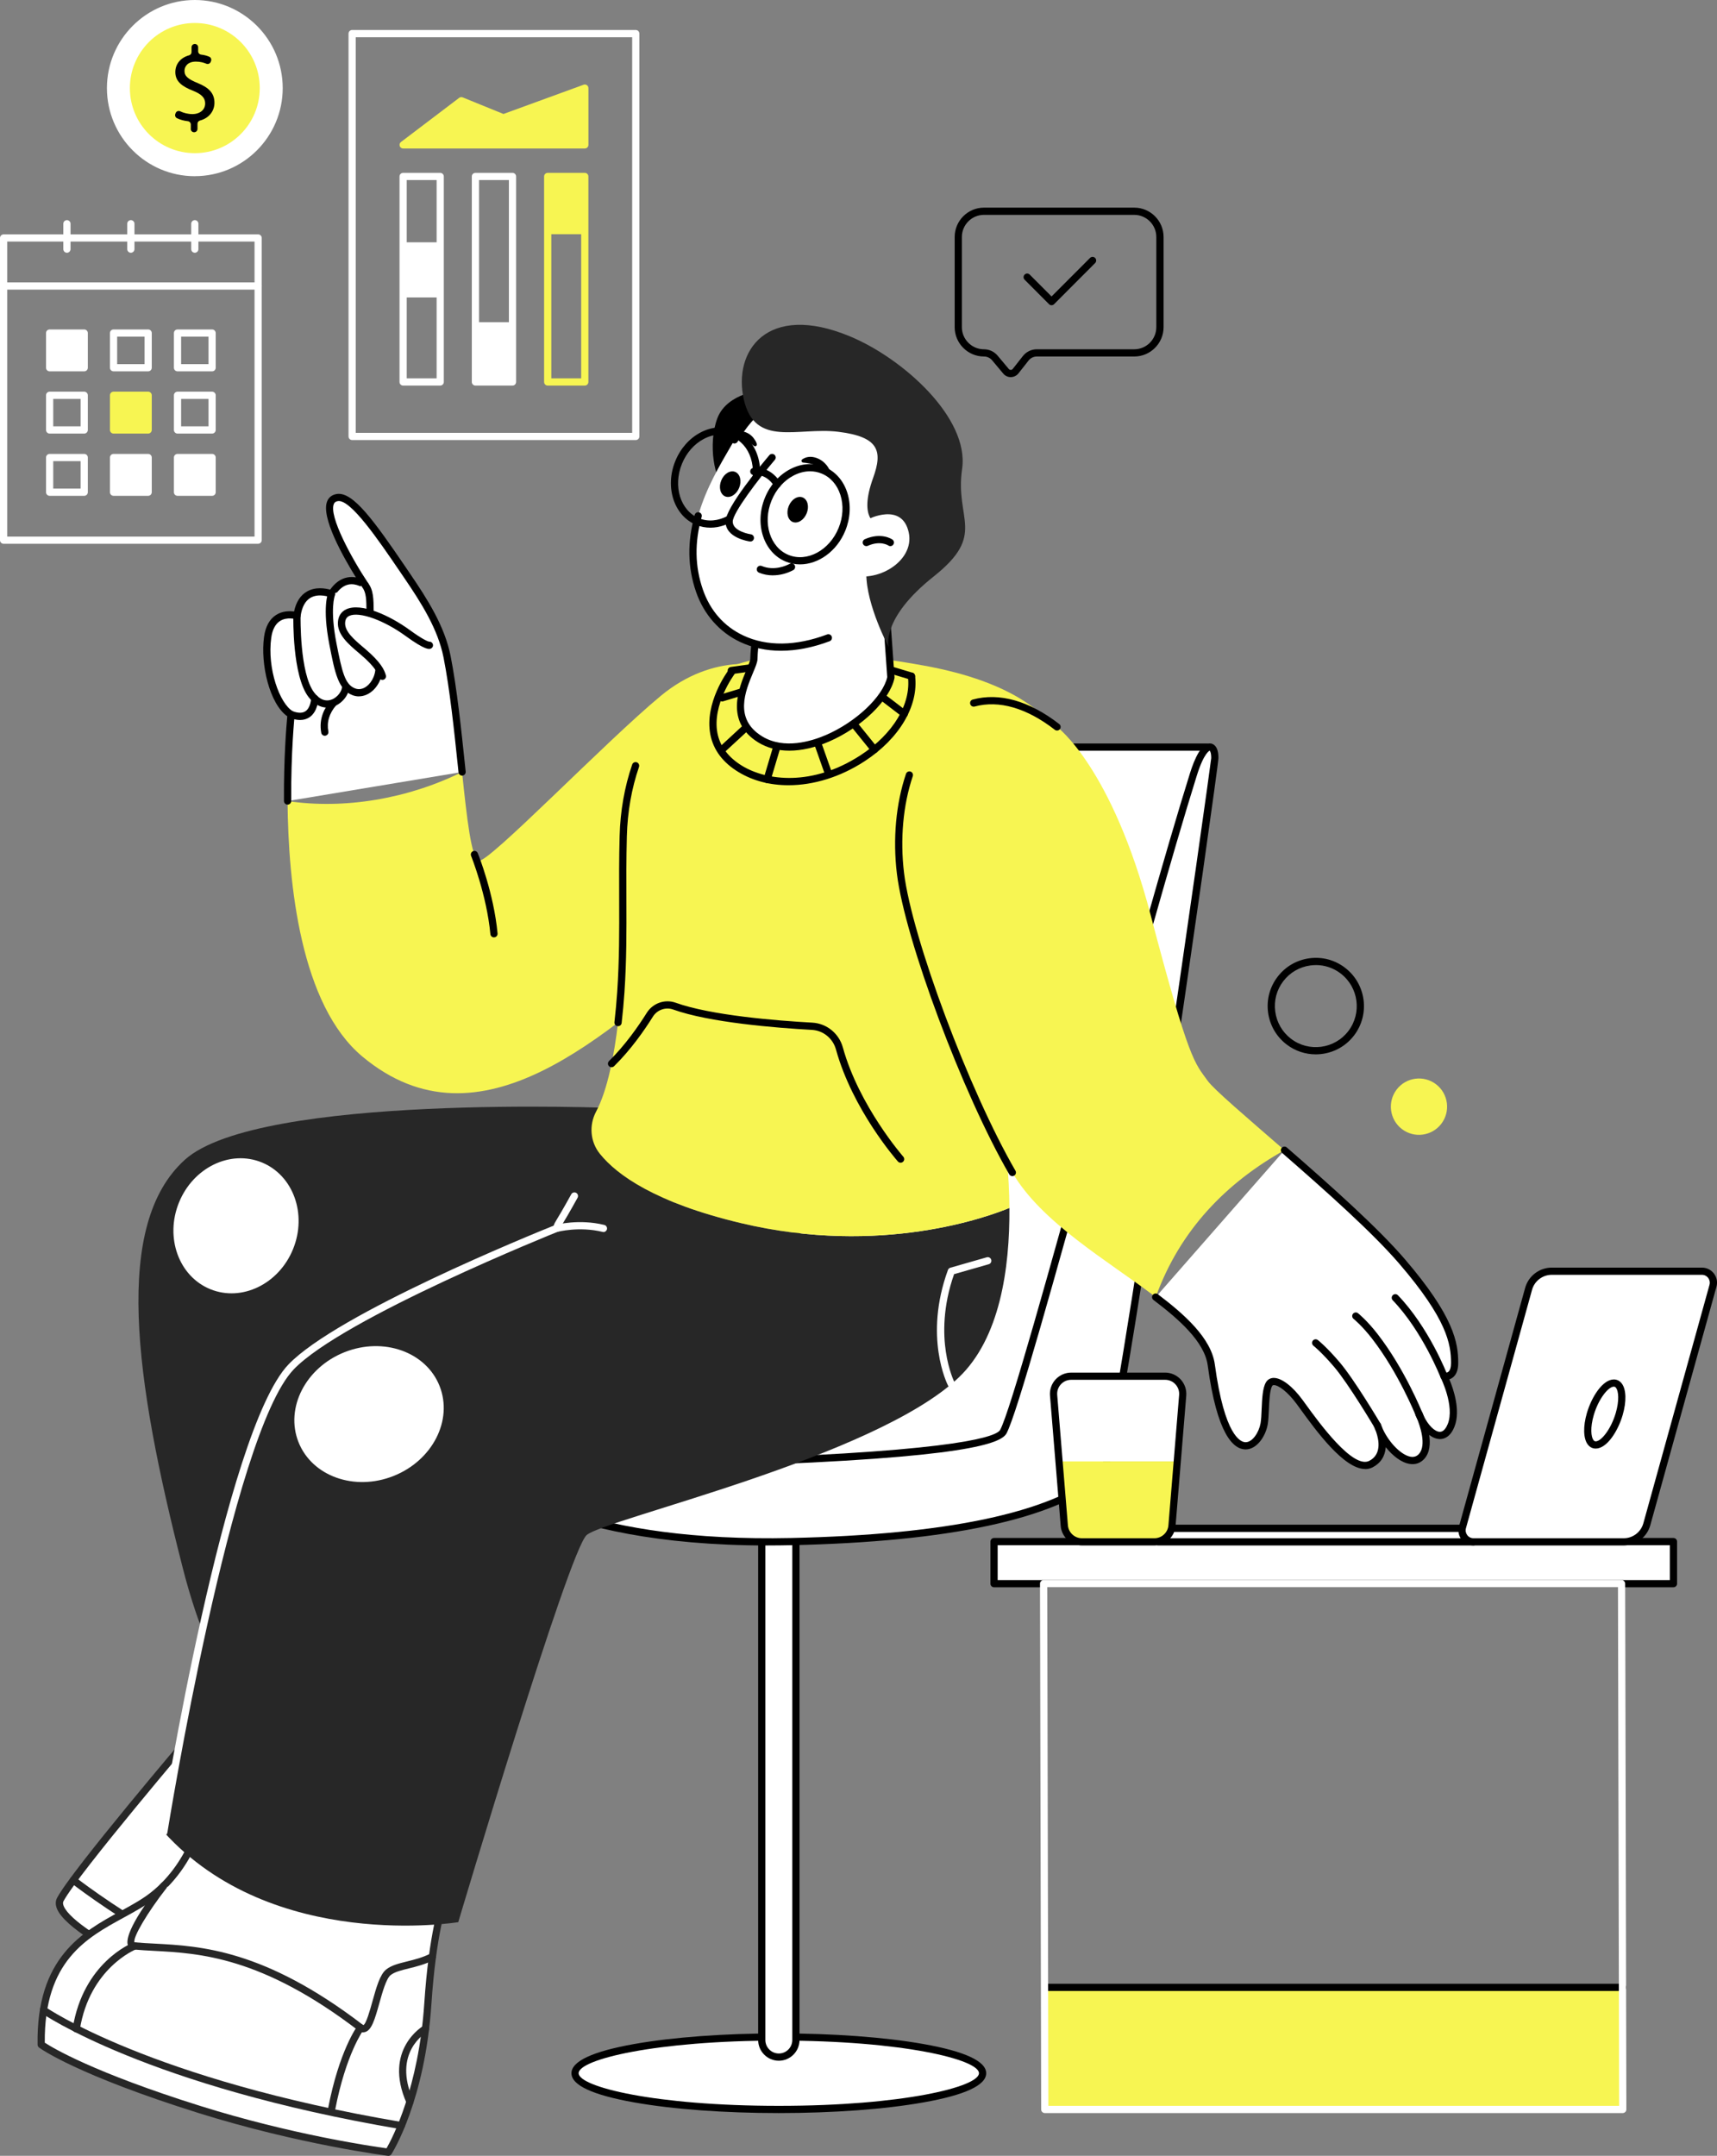 <svg width="98" height="123" viewBox="0 0 98 123" fill="none" xmlns="http://www.w3.org/2000/svg">
<rect x="0" y="0" width="98" height="123" fill="#808080" stroke="none"/>
<g clip-path="url(#clip0_45_99)">
<path d="M68.879 42.623H55.801C55.343 42.623 54.938 42.919 54.797 43.355C53.177 48.402 50.848 53.917 42.614 78.968C42.079 80.597 24.877 81.344 27.319 83.669C29.762 85.994 55.072 86.948 58.669 82.302C62.267 77.655 68.877 42.623 68.877 42.623" fill="white"/>
<path d="M42.002 85.806C35.111 85.806 28.41 84.991 27.179 83.821C26.852 83.509 26.85 83.23 26.906 83.049C27.23 81.999 30.539 81.387 35.55 80.572C38.37 80.114 42.231 79.487 42.422 78.907C47.883 62.29 50.792 54.143 52.53 49.276C53.419 46.789 54.059 44.992 54.604 43.295C54.772 42.771 55.254 42.42 55.804 42.42H68.882C68.943 42.42 69 42.448 69.04 42.494C69.079 42.542 69.094 42.603 69.084 42.664C69.068 42.751 67.407 51.533 65.328 60.768C62.532 73.192 60.348 80.48 58.837 82.431C57.252 84.477 51.961 85.283 47.8 85.6C45.934 85.742 43.962 85.807 42.005 85.807L42.002 85.806ZM55.801 42.829C55.43 42.829 55.106 43.066 54.992 43.419C54.446 45.122 53.804 46.921 52.914 49.413C51.176 54.278 48.269 62.424 42.808 79.034C42.553 79.812 39.907 80.281 35.613 80.978C32.03 81.56 27.57 82.285 27.296 83.169C27.285 83.207 27.25 83.319 27.461 83.52C29.069 85.051 40.262 85.756 47.764 85.188C53.526 84.751 57.341 83.68 58.506 82.177C61.875 77.825 68.031 45.958 68.628 42.829H55.799H55.801Z" fill="black"/>
<path d="M56.082 118.288C56.082 119.429 50.875 120.355 44.451 120.355C38.027 120.355 32.821 119.43 32.821 118.288C32.821 117.145 38.029 116.22 44.451 116.22C50.873 116.22 56.082 117.145 56.082 118.288Z" fill="white"/>
<path d="M44.451 120.56C41.334 120.56 38.401 120.344 36.192 119.951C33.819 119.529 32.616 118.97 32.616 118.288C32.616 117.605 33.819 117.044 36.192 116.622C38.401 116.23 41.334 116.014 44.451 116.014C47.568 116.014 50.503 116.23 52.711 116.622C55.085 117.044 56.288 117.605 56.288 118.288C56.288 118.97 55.085 119.531 52.711 119.951C50.503 120.344 47.57 120.56 44.451 120.56ZM44.451 116.424C37.374 116.424 33.027 117.509 33.027 118.286C33.027 119.063 37.374 120.148 44.451 120.148C51.528 120.148 55.876 119.064 55.876 118.286C55.876 117.508 51.53 116.424 44.451 116.424Z" fill="black"/>
<path d="M44.453 117.367C43.914 117.367 43.478 116.93 43.478 116.391V86.425H45.427V116.391C45.427 116.93 44.991 117.367 44.453 117.367Z" fill="white"/>
<path d="M44.453 117.574C43.802 117.574 43.273 117.043 43.273 116.391V86.425C43.273 86.312 43.365 86.219 43.478 86.219H45.427C45.54 86.219 45.633 86.312 45.633 86.425V116.391C45.633 117.043 45.103 117.574 44.453 117.574ZM43.684 86.631V116.391C43.684 116.815 44.028 117.161 44.453 117.161C44.877 117.161 45.221 116.817 45.221 116.391V86.631H43.684Z" fill="black"/>
<path d="M68.115 44.181C64.963 54.245 58.337 79.692 57.267 81.68C56.197 83.67 27.321 83.67 27.321 83.67C27.321 83.67 31.258 88.262 45.18 87.956C59.1 87.649 62.157 84.742 62.92 84.129C63.684 83.515 69.331 43.813 69.338 43.261C69.349 42.342 68.727 42.227 68.115 44.179V44.181Z" fill="white"/>
<path d="M43.847 88.177C31.065 88.177 27.323 83.988 27.165 83.804C27.112 83.743 27.1 83.657 27.133 83.583C27.166 83.51 27.24 83.463 27.321 83.463C27.393 83.463 34.622 83.459 41.887 83.213C55.052 82.768 56.902 81.922 57.086 81.581C57.659 80.516 59.919 72.371 62.31 63.746C64.362 56.347 66.484 48.697 67.919 44.116C68.176 43.297 68.592 42.332 69.115 42.42C69.247 42.441 69.552 42.565 69.543 43.262C69.54 43.566 68.121 53.647 66.617 63.701C63.6 83.847 63.215 84.155 63.051 84.288L62.963 84.359C60.129 86.684 54.148 87.964 45.185 88.16C44.729 88.17 44.283 88.175 43.849 88.175L43.847 88.177ZM27.844 83.875C29.099 84.92 33.779 88 45.175 87.749C54.043 87.555 59.94 86.307 62.702 84.041L62.776 83.98C63.617 82.567 69.117 43.589 69.132 43.256C69.135 42.952 69.063 42.838 69.043 42.825C69.046 42.83 68.722 42.932 68.312 44.242C66.88 48.815 64.759 56.463 62.708 63.858C60.205 72.88 58.044 80.673 57.45 81.777C57.139 82.356 55.188 83.177 41.901 83.627C35.756 83.835 29.637 83.87 27.846 83.875H27.844ZM62.791 83.967C62.791 83.967 62.791 83.967 62.789 83.967H62.791Z" fill="black"/>
<path d="M92.62 113.389H59.632V120.354H92.62V113.389Z" fill="#F7F552"/>
<path d="M92.62 113.595H59.632C59.519 113.595 59.426 113.503 59.426 113.389C59.426 113.275 59.519 113.183 59.632 113.183H92.62C92.733 113.183 92.826 113.275 92.826 113.389C92.826 113.503 92.733 113.595 92.62 113.595Z" fill="black"/>
<path d="M95.515 87.956H56.737V90.356H95.515V87.956Z" fill="white"/>
<path d="M95.515 90.562H56.737C56.623 90.562 56.531 90.47 56.531 90.356V87.956C56.531 87.842 56.623 87.749 56.737 87.749H95.515C95.628 87.749 95.721 87.842 95.721 87.956V90.356C95.721 90.47 95.628 90.562 95.515 90.562ZM56.943 90.15H95.309V88.162H56.943V90.15Z" fill="black"/>
<path d="M84.103 87.97H66.102C66.102 87.543 66.448 87.197 66.874 87.197H84.104V87.97H84.103Z" fill="white"/>
<path d="M84.103 88.177H66.102C65.988 88.177 65.896 88.084 65.896 87.97C65.896 87.431 66.334 86.991 66.874 86.991H84.104C84.218 86.991 84.31 87.083 84.31 87.197V87.97C84.31 88.084 84.218 88.177 84.104 88.177H84.103ZM66.346 87.764H83.897V87.403H66.872C66.633 87.403 66.428 87.553 66.346 87.764Z" fill="black"/>
<path d="M92.676 87.97H84.103C83.67 87.97 83.357 87.556 83.472 87.139L87.248 73.531C87.412 72.938 87.952 72.527 88.566 72.527H97.139C97.572 72.527 97.885 72.941 97.77 73.358L93.994 86.966C93.829 87.56 93.29 87.97 92.676 87.97Z" fill="white"/>
<path d="M92.676 88.177H84.103C83.831 88.177 83.582 88.053 83.418 87.837C83.253 87.621 83.201 87.347 83.275 87.085L87.05 73.477C87.24 72.798 87.863 72.323 88.568 72.323H97.141C97.412 72.323 97.661 72.447 97.826 72.663C97.99 72.879 98.043 73.152 97.969 73.415L94.193 87.022C94.004 87.702 93.38 88.177 92.676 88.177ZM88.566 72.734C88.046 72.734 87.585 73.085 87.445 73.586L83.67 87.194C83.632 87.331 83.66 87.472 83.745 87.586C83.831 87.7 83.961 87.764 84.103 87.764H92.676C93.196 87.764 93.657 87.413 93.796 86.912L97.572 73.304C97.61 73.167 97.582 73.025 97.496 72.912C97.411 72.798 97.281 72.734 97.139 72.734H88.566Z" fill="black"/>
<path d="M92.419 80.676C92.133 81.652 91.532 82.442 91.076 82.442C90.62 82.442 90.483 81.65 90.77 80.676C91.056 79.7 91.657 78.91 92.113 78.91C92.569 78.91 92.705 79.702 92.419 80.676Z" fill="white"/>
<path d="M91.078 82.648C90.895 82.648 90.737 82.566 90.622 82.412C90.368 82.073 90.35 81.385 90.574 80.618C90.846 79.69 91.478 78.704 92.113 78.704C92.296 78.704 92.454 78.787 92.569 78.94C92.822 79.279 92.84 79.967 92.616 80.734C92.345 81.662 91.713 82.648 91.076 82.648H91.078ZM92.113 79.115C91.797 79.115 91.239 79.807 90.967 80.734C90.757 81.453 90.811 81.979 90.949 82.165C90.997 82.228 91.04 82.236 91.076 82.236C91.392 82.236 91.95 81.543 92.221 80.617C92.432 79.9 92.378 79.372 92.24 79.186C92.192 79.123 92.149 79.115 92.113 79.115Z" fill="black"/>
<path d="M92.62 120.56H59.632C59.519 120.56 59.426 120.468 59.426 120.354L59.359 90.356C59.359 90.302 59.38 90.249 59.42 90.21C59.459 90.17 59.51 90.149 59.565 90.149H92.552C92.666 90.149 92.758 90.241 92.758 90.355L92.826 120.352C92.826 120.407 92.804 120.459 92.765 120.499C92.725 120.538 92.674 120.56 92.62 120.56ZM59.838 120.148H92.414L92.348 90.562H59.772L59.838 120.148Z" fill="white"/>
<path d="M67.504 79.609C67.552 79.022 67.089 78.518 66.5 78.518H61.14C60.55 78.518 60.088 79.022 60.136 79.609L60.445 83.38H67.195L67.504 79.609Z" fill="white"/>
<path d="M60.445 83.38L60.746 87.044C60.789 87.567 61.225 87.971 61.75 87.971H65.891C66.415 87.971 66.852 87.568 66.895 87.044L67.196 83.38H60.447H60.445Z" fill="#F7F552"/>
<path d="M65.89 88.177H61.749C61.122 88.177 60.592 87.687 60.541 87.062L59.93 79.627C59.902 79.289 60.017 78.955 60.246 78.706C60.475 78.457 60.801 78.313 61.138 78.313H66.499C66.836 78.313 67.162 78.457 67.391 78.706C67.619 78.955 67.735 79.291 67.707 79.627L67.096 87.062C67.045 87.687 66.513 88.177 65.888 88.177H65.89ZM61.14 78.724C60.913 78.724 60.704 78.816 60.55 78.983C60.397 79.149 60.323 79.367 60.342 79.593L60.952 87.027C60.987 87.441 61.337 87.764 61.75 87.764H65.891C66.304 87.764 66.657 87.441 66.689 87.027L67.3 79.593C67.318 79.367 67.244 79.151 67.091 78.983C66.938 78.816 66.727 78.724 66.502 78.724H61.141H61.14Z" fill="black"/>
<path d="M36.288 25.107H20.099C19.985 25.107 19.893 25.014 19.893 24.901V1.918C19.893 1.804 19.985 1.711 20.099 1.711H36.288C36.401 1.711 36.493 1.804 36.493 1.918V24.901C36.493 25.014 36.401 25.107 36.288 25.107ZM20.305 24.695H36.082V2.124H20.305V24.695Z" fill="white"/>
<path d="M25.125 13.825H23.009V16.971H25.125V13.825Z" fill="white"/>
<path d="M29.252 18.381H27.135V21.793H29.252V18.381Z" fill="white"/>
<path d="M33.378 10.068H31.261V13.362H33.378V10.068Z" fill="#F7F552"/>
<path d="M25.125 21.999H23.009C22.895 21.999 22.803 21.906 22.803 21.793V10.068C22.803 9.954 22.895 9.862 23.009 9.862H25.125C25.239 9.862 25.331 9.954 25.331 10.068V21.793C25.331 21.906 25.239 21.999 25.125 21.999ZM23.215 21.587H24.92V10.274H23.215V21.587Z" fill="white"/>
<path d="M29.252 21.999H27.135C27.021 21.999 26.929 21.906 26.929 21.793V10.068C26.929 9.954 27.021 9.862 27.135 9.862H29.252C29.365 9.862 29.457 9.954 29.457 10.068V21.793C29.457 21.906 29.365 21.999 29.252 21.999ZM27.341 21.587H29.046V10.274H27.341V21.587Z" fill="white"/>
<path d="M33.378 21.999H31.261C31.148 21.999 31.055 21.906 31.055 21.793V10.068C31.055 9.954 31.148 9.862 31.261 9.862H33.378C33.491 9.862 33.583 9.954 33.583 10.068V21.793C33.583 21.906 33.491 21.999 33.378 21.999ZM31.467 21.587H33.172V10.274H31.467V21.587Z" fill="#F7F552"/>
<path d="M33.378 8.266H23.009L26.33 5.746L28.728 6.722L33.378 5.026V8.266Z" fill="#F7F552"/>
<path d="M33.378 8.472H23.009C22.92 8.472 22.843 8.416 22.815 8.332C22.787 8.247 22.815 8.155 22.886 8.102L26.207 5.583C26.265 5.538 26.342 5.529 26.41 5.557L28.735 6.503L33.31 4.834C33.373 4.811 33.444 4.821 33.498 4.859C33.552 4.897 33.585 4.961 33.585 5.027V8.266C33.585 8.379 33.493 8.472 33.38 8.472H33.378ZM23.621 8.059H33.172V5.321L28.799 6.915C28.752 6.933 28.699 6.932 28.651 6.912L26.362 5.979L23.621 8.056V8.059Z" fill="#F7F552"/>
<path d="M11.119 9.845C13.776 9.845 15.93 7.687 15.93 5.026C15.93 2.364 13.776 0.206 11.119 0.206C8.462 0.206 6.309 2.364 6.309 5.026C6.309 7.687 8.462 9.845 11.119 9.845Z" fill="white"/>
<path d="M11.119 8.739C13.166 8.739 14.826 7.076 14.826 5.026C14.826 2.975 13.166 1.312 11.119 1.312C9.072 1.312 7.413 2.975 7.413 5.026C7.413 7.076 9.072 8.739 11.119 8.739Z" fill="#F7F552"/>
<path d="M11.119 10.053C8.353 10.053 6.103 7.799 6.103 5.027C6.103 2.256 8.353 0 11.119 0C13.886 0 16.136 2.254 16.136 5.026C16.136 7.797 13.886 10.051 11.119 10.051V10.053ZM11.119 0.412C8.58 0.412 6.514 2.482 6.514 5.026C6.514 7.57 8.58 9.639 11.119 9.639C13.659 9.639 15.724 7.57 15.724 5.026C15.724 2.482 13.659 0.412 11.119 0.412Z" fill="white"/>
<path d="M10.89 7.355V7.103C10.89 7.006 10.816 6.925 10.719 6.915C10.492 6.89 10.272 6.828 10.101 6.744C10.013 6.701 9.974 6.6 10.005 6.508L10.023 6.457C10.061 6.351 10.181 6.302 10.283 6.35C10.482 6.444 10.724 6.51 10.981 6.51C11.416 6.51 11.71 6.257 11.71 5.908C11.71 5.558 11.472 5.362 11.017 5.177C10.392 4.932 10.007 4.65 10.007 4.115C10.007 3.65 10.308 3.288 10.79 3.157C10.874 3.134 10.932 3.06 10.932 2.974V2.697C10.932 2.592 11.017 2.508 11.121 2.508C11.226 2.508 11.31 2.594 11.31 2.697V2.927C11.31 3.024 11.384 3.105 11.481 3.116C11.669 3.138 11.82 3.182 11.945 3.237C12.038 3.276 12.082 3.383 12.046 3.479L12.028 3.527C11.99 3.627 11.876 3.678 11.778 3.636C11.636 3.575 11.439 3.515 11.18 3.515C10.708 3.515 10.53 3.797 10.53 4.043C10.53 4.363 10.757 4.521 11.29 4.742C11.921 4.999 12.24 5.319 12.24 5.865C12.24 6.312 11.954 6.734 11.414 6.877C11.33 6.9 11.272 6.975 11.272 7.06V7.355C11.272 7.461 11.187 7.545 11.083 7.545H11.076C10.971 7.545 10.887 7.459 10.887 7.355H10.89Z" fill="black"/>
<path d="M14.734 31.026H0.206C0.092 31.026 0 30.934 0 30.82V13.578C0 13.464 0.092 13.372 0.206 13.372H14.734C14.847 13.372 14.939 13.464 14.939 13.578V30.818C14.939 30.932 14.847 31.024 14.734 31.024V31.026ZM0.411 30.614H14.528V13.784H0.411V30.612V30.614Z" fill="white"/>
<path d="M4.808 19.003H2.832V20.981H4.808V19.003Z" fill="white"/>
<path d="M4.808 21.187H2.832C2.719 21.187 2.627 21.095 2.627 20.981V19.003C2.627 18.889 2.719 18.797 2.832 18.797H4.808C4.921 18.797 5.013 18.889 5.013 19.003V20.981C5.013 21.095 4.921 21.187 4.808 21.187ZM3.038 20.775H4.602V19.209H3.038V20.775Z" fill="white"/>
<path d="M8.456 21.187H6.481C6.368 21.187 6.276 21.095 6.276 20.981V19.003C6.276 18.889 6.368 18.797 6.481 18.797H8.456C8.57 18.797 8.662 18.889 8.662 19.003V20.981C8.662 21.095 8.57 21.187 8.456 21.187ZM6.687 20.775H8.251V19.209H6.687V20.775Z" fill="white"/>
<path d="M12.107 21.187H10.132C10.018 21.187 9.926 21.095 9.926 20.981V19.003C9.926 18.889 10.018 18.797 10.132 18.797H12.107C12.22 18.797 12.312 18.889 12.312 19.003V20.981C12.312 21.095 12.22 21.187 12.107 21.187ZM10.338 20.775H11.901V19.209H10.338V20.775Z" fill="white"/>
<path d="M4.808 24.738H2.832C2.719 24.738 2.627 24.645 2.627 24.531V22.553C2.627 22.439 2.719 22.347 2.832 22.347H4.808C4.921 22.347 5.013 22.439 5.013 22.553V24.531C5.013 24.645 4.921 24.738 4.808 24.738ZM3.038 24.325H4.602V22.759H3.038V24.325Z" fill="white"/>
<path d="M8.456 22.553H6.481V24.531H8.456V22.553Z" fill="#F7F552"/>
<path d="M8.456 24.738H6.481C6.368 24.738 6.276 24.645 6.276 24.531V22.553C6.276 22.439 6.368 22.347 6.481 22.347H8.456C8.57 22.347 8.662 22.439 8.662 22.553V24.531C8.662 24.645 8.57 24.738 8.456 24.738ZM6.687 24.325H8.251V22.759H6.687V24.325Z" fill="#F7F552"/>
<path d="M12.107 24.738H10.132C10.018 24.738 9.926 24.645 9.926 24.531V22.553C9.926 22.439 10.018 22.347 10.132 22.347H12.107C12.22 22.347 12.312 22.439 12.312 22.553V24.531C12.312 24.645 12.22 24.738 12.107 24.738ZM10.338 24.325H11.901V22.759H10.338V24.325Z" fill="white"/>
<path d="M4.808 28.289H2.832C2.719 28.289 2.627 28.197 2.627 28.083V26.104C2.627 25.991 2.719 25.898 2.832 25.898H4.808C4.921 25.898 5.013 25.991 5.013 26.104V28.083C5.013 28.197 4.921 28.289 4.808 28.289ZM3.038 27.877H4.602V26.31H3.038V27.877Z" fill="white"/>
<path d="M8.456 26.104H6.481V28.083H8.456V26.104Z" fill="white"/>
<path d="M8.456 28.289H6.481C6.368 28.289 6.276 28.197 6.276 28.083V26.104C6.276 25.991 6.368 25.898 6.481 25.898H8.456C8.57 25.898 8.662 25.991 8.662 26.104V28.083C8.662 28.197 8.57 28.289 8.456 28.289ZM6.687 27.877H8.251V26.31H6.687V27.877Z" fill="white"/>
<path d="M12.107 26.104H10.132V28.083H12.107V26.104Z" fill="white"/>
<path d="M12.107 28.289H10.132C10.018 28.289 9.926 28.197 9.926 28.083V26.104C9.926 25.991 10.018 25.898 10.132 25.898H12.107C12.22 25.898 12.312 25.991 12.312 26.104V28.083C12.312 28.197 12.22 28.289 12.107 28.289ZM10.338 27.877H11.901V26.31H10.338V27.877Z" fill="white"/>
<path d="M14.734 16.523H0.206C0.092 16.523 0 16.43 0 16.317C0 16.203 0.092 16.111 0.206 16.111H14.734C14.847 16.111 14.939 16.203 14.939 16.317C14.939 16.43 14.847 16.523 14.734 16.523Z" fill="white"/>
<path d="M3.82 14.421C3.706 14.421 3.614 14.328 3.614 14.214V12.765C3.614 12.651 3.706 12.559 3.82 12.559C3.934 12.559 4.026 12.651 4.026 12.765V14.214C4.026 14.328 3.934 14.421 3.82 14.421Z" fill="white"/>
<path d="M7.469 14.421C7.355 14.421 7.263 14.328 7.263 14.214V12.765C7.263 12.651 7.355 12.559 7.469 12.559C7.582 12.559 7.675 12.651 7.675 12.765V14.214C7.675 14.328 7.582 14.421 7.469 14.421Z" fill="white"/>
<path d="M11.119 14.421C11.006 14.421 10.914 14.328 10.914 14.214V12.765C10.914 12.651 11.006 12.559 11.119 12.559C11.233 12.559 11.325 12.651 11.325 12.765V14.214C11.325 14.328 11.233 14.421 11.119 14.421Z" fill="white"/>
<path d="M79.716 62.163C80.254 61.459 81.262 61.324 81.966 61.864C82.669 62.404 82.804 63.413 82.264 64.118C81.726 64.822 80.719 64.958 80.014 64.417C79.311 63.878 79.177 62.869 79.716 62.163Z" fill="#F7F552"/>
<path d="M75.098 60.156C74.516 60.156 73.928 59.971 73.431 59.589C72.848 59.142 72.475 58.494 72.377 57.765C72.28 57.037 72.473 56.313 72.921 55.729C73.367 55.145 74.013 54.771 74.741 54.674C75.468 54.577 76.191 54.769 76.774 55.218C77.977 56.141 78.206 57.873 77.284 59.078C76.744 59.785 75.926 60.156 75.098 60.156ZM75.106 55.063C75.003 55.063 74.899 55.069 74.795 55.083C74.176 55.165 73.627 55.483 73.246 55.98C72.866 56.476 72.703 57.091 72.786 57.711C72.868 58.331 73.186 58.882 73.681 59.263C74.703 60.047 76.173 59.853 76.958 58.827C77.741 57.802 77.547 56.329 76.523 55.544C76.112 55.228 75.618 55.061 75.106 55.061V55.063Z" fill="black"/>
<path d="M57.69 21.517C57.526 21.517 57.369 21.445 57.264 21.318L56.627 20.558C56.512 20.419 56.342 20.34 56.161 20.34C55.239 20.34 54.489 19.588 54.489 18.665V13.522C54.489 12.599 55.239 11.847 56.161 11.847H64.741C65.662 11.847 66.413 12.599 66.413 13.522V18.665C66.413 19.588 65.662 20.34 64.741 20.34H59.183C58.995 20.34 58.822 20.424 58.706 20.571L58.13 21.303C58.026 21.435 57.869 21.512 57.7 21.516C57.697 21.516 57.693 21.516 57.692 21.516L57.69 21.517ZM56.161 12.259C55.465 12.259 54.9 12.826 54.9 13.522V18.665C54.9 19.362 55.467 19.928 56.161 19.928C56.462 19.928 56.747 20.061 56.941 20.292L57.578 21.052C57.618 21.099 57.669 21.104 57.692 21.105C57.718 21.105 57.767 21.097 57.804 21.049L58.38 20.317C58.574 20.07 58.865 19.928 59.179 19.928H64.737C65.434 19.928 65.998 19.361 65.998 18.665V13.522C65.998 12.825 65.432 12.259 64.737 12.259H56.158H56.161Z" fill="black"/>
<path d="M60.019 17.415C59.965 17.415 59.912 17.394 59.874 17.354L58.482 15.959C58.401 15.878 58.401 15.748 58.482 15.667C58.562 15.586 58.692 15.586 58.773 15.667L60.019 16.915L62.215 14.716C62.295 14.635 62.425 14.635 62.506 14.716C62.586 14.797 62.586 14.927 62.506 15.008L60.164 17.354C60.126 17.392 60.073 17.415 60.019 17.415Z" fill="black"/>
<path d="M11.058 98.837C11.058 98.837 4.287 106.786 3.44 108.377C2.594 109.966 12.52 114.418 16.073 115.373C19.627 116.327 23.224 105.153 23.542 101.465C23.86 97.776 13.604 95.804 11.057 98.837H11.058Z" fill="white"/>
<path d="M16.509 115.636C16.345 115.636 16.184 115.615 16.022 115.572C12.959 114.749 4.124 110.917 3.262 108.929C3.158 108.69 3.157 108.471 3.259 108.279C4.106 106.688 10.619 99.036 10.902 98.703C11.697 97.758 13.252 97.206 15.285 97.148C17.107 97.1 19.143 97.461 20.738 98.124C22.792 98.977 23.861 100.17 23.75 101.483C23.489 104.5 20.945 113.002 17.902 115.14C17.431 115.47 16.965 115.636 16.509 115.636ZM15.629 97.557C15.517 97.557 15.407 97.557 15.296 97.562C13.384 97.616 11.934 98.116 11.216 98.97C11.149 99.049 4.45 106.921 3.624 108.472C3.609 108.5 3.565 108.584 3.642 108.764C3.975 109.529 5.905 110.817 8.94 112.294C11.496 113.537 14.452 114.721 16.131 115.173C16.615 115.303 17.132 115.178 17.666 114.802C20.563 112.767 23.093 104.324 23.341 101.447C23.437 100.343 22.431 99.272 20.583 98.505C19.136 97.905 17.308 97.557 15.631 97.557H15.629Z" fill="#272727"/>
<path d="M18.741 114.274C18.741 114.274 18.728 114.274 18.72 114.274C11.955 113.597 4.138 107.494 4.06 107.432C3.971 107.361 3.955 107.232 4.026 107.143C4.096 107.054 4.225 107.038 4.314 107.109C4.391 107.17 12.117 113.199 18.761 113.864C18.875 113.875 18.957 113.976 18.945 114.09C18.935 114.195 18.845 114.276 18.741 114.276V114.274Z" fill="#272727"/>
<path d="M35.076 63.221C35.076 63.221 14.762 62.372 10.553 66.168C6.478 69.842 7.63 78.551 10.448 89.524C13.265 100.498 18.728 101.465 18.728 101.465C18.728 101.465 34.889 79.162 37.746 74.096C40.603 69.029 35.076 63.221 35.076 63.221Z" fill="#272727"/>
<path d="M16.728 71.263C17.538 69.265 16.736 67.052 14.938 66.32C13.139 65.588 11.024 66.614 10.214 68.611C9.404 70.609 10.205 72.822 12.004 73.554C13.803 74.287 15.918 73.26 16.728 71.263Z" fill="white"/>
<path d="M11.608 103.288C11.608 103.288 11.159 106.207 8.756 108.121C6.508 109.912 2.247 110.345 2.35 116.654C2.35 116.654 4.394 118.162 11.376 120.354C17.191 122.177 22.169 122.794 22.169 122.794C22.169 122.794 24.052 119.854 24.421 114.309C24.798 108.66 25.813 107.461 25.965 106.091C26.118 104.721 13.939 100.315 11.608 103.288Z" fill="white"/>
<path d="M22.169 123C22.161 123 22.153 123 22.145 123C22.095 122.993 17.082 122.36 11.315 120.553C4.38 118.377 2.312 116.885 2.228 116.822C2.177 116.784 2.146 116.723 2.145 116.659C2.062 111.671 4.729 110.215 6.871 109.046C7.517 108.693 8.127 108.36 8.627 107.961C10.937 106.123 11.399 103.287 11.404 103.259C11.409 103.224 11.424 103.191 11.445 103.163C13.157 100.981 19.513 102.513 23.117 103.992C24.553 104.581 26.246 105.427 26.169 106.116C26.119 106.56 25.986 106.98 25.817 107.511C25.445 108.678 24.884 110.444 24.625 114.324C24.256 119.857 22.42 122.784 22.341 122.906C22.303 122.965 22.237 123.002 22.168 123.002L22.169 123ZM2.554 116.543C3 116.835 5.328 118.24 11.439 120.156C16.648 121.79 21.233 122.458 22.062 122.57C22.397 121.988 23.894 119.125 24.217 114.293C24.479 110.362 25.05 108.569 25.427 107.382C25.59 106.873 25.718 106.469 25.762 106.067C25.782 105.895 25.122 105.255 22.963 104.37C20.902 103.524 18.484 102.866 16.498 102.607C14.105 102.297 12.484 102.563 11.802 103.374C11.725 103.806 11.167 106.462 8.884 108.279C8.356 108.701 7.731 109.041 7.069 109.404C4.934 110.569 2.515 111.89 2.556 116.542L2.554 116.543Z" fill="#272727"/>
<path d="M9.352 107.588C9.352 107.588 6.728 110.937 7.678 111.026C10.319 111.274 14.158 110.779 20.583 115.691C21.284 116.227 21.483 113.091 22.169 112.537C22.69 112.118 23.702 112.147 24.681 111.64" fill="white"/>
<path d="M20.736 115.958C20.655 115.958 20.56 115.933 20.456 115.854C14.934 111.633 11.379 111.443 8.784 111.305C8.387 111.283 8.012 111.264 7.658 111.231C7.49 111.216 7.364 111.128 7.303 110.987C7.209 110.769 7.205 109.991 9.189 107.46C9.26 107.371 9.388 107.354 9.477 107.425C9.566 107.496 9.582 107.625 9.511 107.714C8.418 109.109 7.568 110.55 7.676 110.817C7.679 110.817 7.684 110.817 7.694 110.818C8.04 110.851 8.412 110.871 8.804 110.891C11.453 111.031 15.082 111.224 20.705 115.522C20.726 115.539 20.738 115.542 20.738 115.542C20.896 115.486 21.123 114.672 21.258 114.185C21.477 113.4 21.682 112.658 22.038 112.372C22.339 112.129 22.752 112.029 23.229 111.91C23.649 111.806 24.126 111.689 24.584 111.452C24.684 111.399 24.809 111.438 24.86 111.541C24.913 111.641 24.874 111.766 24.772 111.818C24.271 112.076 23.769 112.2 23.326 112.309C22.895 112.414 22.523 112.507 22.293 112.691C22.041 112.894 21.826 113.671 21.651 114.294C21.391 115.232 21.212 115.813 20.858 115.931C20.822 115.943 20.779 115.953 20.731 115.953L20.736 115.958Z" fill="#272727"/>
<path d="M2.482 114.682C2.482 114.682 8.307 118.805 22.909 121.275Z" fill="white"/>
<path d="M22.909 121.482C22.897 121.482 22.885 121.482 22.874 121.478C8.394 119.03 2.421 114.891 2.363 114.85C2.271 114.784 2.248 114.655 2.314 114.563C2.38 114.471 2.508 114.448 2.6 114.514C2.658 114.555 8.568 118.642 22.943 121.073C23.055 121.092 23.131 121.198 23.111 121.31C23.094 121.411 23.007 121.482 22.909 121.482Z" fill="#272727"/>
<path d="M4.352 115.958C4.34 115.958 4.33 115.958 4.319 115.955C4.207 115.937 4.131 115.831 4.149 115.719C4.755 111.978 7.487 110.88 7.604 110.835C7.709 110.794 7.829 110.847 7.87 110.954C7.912 111.059 7.859 111.18 7.754 111.221C7.722 111.234 5.122 112.291 4.557 115.787C4.541 115.887 4.454 115.96 4.355 115.96L4.352 115.958Z" fill="#272727"/>
<path d="M18.924 120.56C18.911 120.56 18.898 120.56 18.884 120.557C18.773 120.535 18.7 120.426 18.721 120.316C19.358 117.002 20.374 115.623 20.417 115.567C20.486 115.476 20.614 115.458 20.705 115.526C20.795 115.595 20.813 115.724 20.746 115.814C20.736 115.828 19.742 117.186 19.126 120.393C19.107 120.492 19.021 120.56 18.924 120.56Z" fill="#272727"/>
<path d="M23.397 120.123C23.318 120.123 23.243 120.077 23.21 120.001C21.839 116.916 24.163 115.584 24.186 115.57C24.286 115.516 24.41 115.551 24.465 115.651C24.52 115.75 24.485 115.875 24.385 115.931C24.302 115.978 22.37 117.102 23.585 119.833C23.631 119.936 23.585 120.058 23.481 120.105C23.453 120.116 23.425 120.123 23.397 120.123Z" fill="#272727"/>
<path d="M54.724 78.59C49.91 83.182 34.515 86.665 33.483 87.583C32.453 88.501 26.156 109.668 26.156 109.668C26.156 109.668 15.576 111.415 9.352 104.525C9.352 104.525 12.987 81.782 16.613 77.993C19.49 74.988 31.765 70.086 31.765 70.086C31.898 69.693 31.765 70.086 32.787 68.239C33.21 67.474 33.763 66.602 34.257 65.853C35.221 67.038 37.394 68.617 42.282 69.782C50.315 71.697 56.493 69.383 57.613 68.918C57.639 72.401 57.063 76.359 54.724 78.59Z" fill="#272727"/>
<path d="M9.352 104.731C9.34 104.731 9.33 104.731 9.319 104.728C9.207 104.71 9.129 104.604 9.148 104.492C9.296 103.56 12.836 81.642 16.463 77.85C19.241 74.946 30.404 70.41 31.6 69.929C31.646 69.799 31.668 69.761 31.766 69.599C31.873 69.423 32.097 69.058 32.606 68.138C32.66 68.039 32.785 68.003 32.886 68.058C32.984 68.112 33.02 68.237 32.966 68.338C32.453 69.264 32.226 69.635 32.117 69.814C32.051 69.921 31.998 70.033 31.959 70.15C31.939 70.208 31.896 70.252 31.84 70.275C31.719 70.325 19.574 75.195 16.761 78.134C13.221 81.834 9.59 104.329 9.554 104.555C9.538 104.657 9.45 104.728 9.352 104.728V104.731Z" fill="white"/>
<path d="M34.443 70.292C34.426 70.292 34.41 70.29 34.393 70.285C33.053 69.959 31.831 70.28 31.817 70.285C31.707 70.315 31.595 70.249 31.566 70.14C31.536 70.029 31.6 69.917 31.71 69.888C31.765 69.873 33.045 69.535 34.49 69.888C34.6 69.914 34.668 70.026 34.642 70.137C34.619 70.231 34.535 70.295 34.443 70.295V70.292Z" fill="white"/>
<path d="M54.298 79.176C54.224 79.176 54.151 79.134 54.115 79.064C54.058 78.951 52.715 76.272 54.105 72.457C54.128 72.394 54.179 72.348 54.242 72.33L56.322 71.734C56.431 71.703 56.546 71.766 56.576 71.876C56.607 71.985 56.543 72.1 56.434 72.13L54.456 72.696C53.801 74.552 53.836 76.119 53.984 77.113C54.147 78.211 54.477 78.867 54.481 78.874C54.532 78.974 54.492 79.1 54.392 79.151C54.362 79.166 54.329 79.174 54.298 79.174V79.176Z" fill="white"/>
<path d="M22.46 84.212C24.684 83.329 25.862 81.033 25.091 79.082C24.32 77.131 21.891 76.266 19.667 77.148C17.443 78.031 16.265 80.328 17.036 82.278C17.808 84.229 20.236 85.095 22.46 84.212Z" fill="white"/>
<path d="M45.282 38.736C43.932 37.62 40.651 37.279 37.731 39.689C34.558 42.311 27.836 49.3 27.319 49.109C26.903 48.954 26.653 46.73 26.371 44.047C23.287 45.577 19.65 46.189 16.412 45.704C16.45 50.459 17.161 57.346 20.688 60.285C27.395 65.871 34.592 59.048 40.614 53.902C47.175 48.296 50.053 42.68 45.28 38.736H45.282Z" fill="#F7F552"/>
<path d="M27.079 48.755C27.079 48.755 27.979 50.979 28.193 53.276Z" fill="white"/>
<path d="M28.193 53.482C28.088 53.482 27.999 53.401 27.989 53.295C27.78 51.058 26.898 48.855 26.888 48.832C26.845 48.727 26.896 48.606 27.002 48.563C27.107 48.52 27.227 48.572 27.27 48.677C27.308 48.769 28.183 50.957 28.399 53.256C28.409 53.37 28.327 53.47 28.213 53.48C28.206 53.48 28.2 53.48 28.193 53.48V53.482Z" fill="black"/>
<path d="M26.371 44.047C26.142 41.87 25.892 39.394 25.514 37.473C25.181 35.786 24.182 34.241 23.243 32.864C21.727 30.642 20.17 28.266 19.265 28.386C17.645 28.601 20.833 33.379 20.833 33.379C20.833 33.379 19.75 32.561 18.925 33.888C18.925 33.888 17.22 33.199 16.947 35.135C16.947 35.135 15.504 34.685 15.272 36.367C15.063 37.889 15.596 40.185 16.61 40.764C16.61 40.764 16.389 42.85 16.411 45.704" fill="white"/>
<path d="M16.414 45.908C16.3 45.908 16.21 45.818 16.208 45.704C16.189 43.266 16.35 41.364 16.396 40.868C15.387 40.154 14.855 37.9 15.071 36.337C15.153 35.745 15.384 35.323 15.761 35.084C16.128 34.851 16.536 34.856 16.784 34.889C16.899 34.347 17.146 33.964 17.517 33.75C18.007 33.466 18.572 33.567 18.843 33.643C19.121 33.249 19.452 33.015 19.832 32.944C20.004 32.912 20.166 32.917 20.313 32.944C19.627 31.841 18.275 29.478 18.684 28.576C18.754 28.421 18.907 28.226 19.241 28.182C20.155 28.063 21.33 29.682 23.159 32.368L23.417 32.749C24.4 34.189 25.386 35.737 25.72 37.434C26.08 39.265 26.327 41.615 26.544 43.689L26.579 44.026C26.59 44.139 26.508 44.24 26.396 44.252C26.286 44.265 26.182 44.182 26.171 44.068L26.136 43.732C25.919 41.666 25.674 39.326 25.316 37.513C24.997 35.892 24.036 34.385 23.078 32.98L22.818 32.599C21.574 30.771 20.018 28.497 19.296 28.589C19.14 28.611 19.087 28.683 19.059 28.744C18.746 29.437 20.087 31.884 21.008 33.262C21.064 33.346 21.05 33.456 20.978 33.526C20.905 33.595 20.792 33.602 20.713 33.541C20.71 33.539 20.336 33.267 19.905 33.348C19.604 33.405 19.335 33.623 19.105 33.994C19.052 34.08 18.945 34.114 18.853 34.077C18.846 34.075 18.208 33.824 17.722 34.106C17.421 34.283 17.23 34.635 17.156 35.16C17.148 35.219 17.113 35.273 17.062 35.305C17.011 35.336 16.949 35.346 16.891 35.328C16.886 35.328 16.379 35.176 15.981 35.432C15.714 35.603 15.545 35.926 15.481 36.392C15.241 38.131 15.96 40.149 16.717 40.583C16.788 40.624 16.829 40.702 16.819 40.784C16.817 40.805 16.6 42.893 16.621 45.701C16.621 45.815 16.531 45.907 16.417 45.908H16.414Z" fill="black"/>
<path d="M16.949 35.133C16.949 35.133 16.878 38.471 17.768 39.636C18.659 40.802 19.783 39.763 19.725 39.122" fill="white"/>
<path d="M18.67 40.372C18.284 40.372 17.91 40.162 17.606 39.763C16.681 38.553 16.74 35.269 16.743 35.13C16.745 35.018 16.837 34.929 16.949 34.929H16.954C17.067 34.931 17.158 35.026 17.155 35.14C17.155 35.173 17.095 38.419 17.933 39.514C18.236 39.91 18.583 40.047 18.937 39.91C19.297 39.77 19.544 39.389 19.521 39.143C19.512 39.03 19.595 38.931 19.707 38.919C19.821 38.911 19.92 38.993 19.931 39.105C19.972 39.562 19.592 40.095 19.085 40.293C18.947 40.347 18.809 40.373 18.67 40.373V40.372Z" fill="black"/>
<path d="M18.925 33.887C18.925 33.887 18.588 34.634 19.001 36.751C19.326 38.411 19.503 39.204 20.191 39.47C21.04 39.798 21.929 38.611 21.538 37.569C20.774 35.537 21.429 34.116 20.833 33.376" fill="white"/>
<path d="M20.484 39.732C20.361 39.732 20.237 39.709 20.119 39.663C19.302 39.348 19.113 38.385 18.802 36.791C18.379 34.634 18.725 33.834 18.739 33.801C18.786 33.697 18.909 33.651 19.011 33.699C19.113 33.745 19.159 33.867 19.115 33.969C19.108 33.986 18.817 34.728 19.205 36.711C19.521 38.329 19.686 39.054 20.267 39.277C20.52 39.376 20.802 39.297 21.037 39.061C21.333 38.767 21.556 38.197 21.347 37.641C20.93 36.532 20.922 35.608 20.917 34.868C20.912 34.248 20.909 33.798 20.673 33.506C20.603 33.417 20.616 33.288 20.705 33.216C20.794 33.145 20.922 33.158 20.994 33.247C21.32 33.651 21.323 34.187 21.328 34.865C21.333 35.574 21.34 36.456 21.732 37.496C22.006 38.228 21.727 38.957 21.327 39.355C21.08 39.6 20.78 39.73 20.484 39.73V39.732Z" fill="black"/>
<path d="M17.963 39.851C17.963 39.851 17.928 41.269 16.611 40.763Z" fill="white"/>
<path d="M17.128 41.079C16.949 41.079 16.751 41.038 16.537 40.955C16.432 40.914 16.378 40.795 16.419 40.688C16.46 40.581 16.579 40.528 16.686 40.57C17.006 40.693 17.257 40.697 17.431 40.581C17.739 40.377 17.759 39.851 17.759 39.846C17.762 39.732 17.852 39.645 17.969 39.646C18.083 39.65 18.172 39.743 18.17 39.857C18.17 39.887 18.147 40.599 17.662 40.924C17.509 41.026 17.329 41.079 17.13 41.079H17.128Z" fill="black"/>
<path d="M24.51 36.812C24.51 36.812 24.339 36.893 23.269 36.113C21.645 34.929 19.585 34.316 19.493 35.498C19.444 36.142 20.119 36.675 20.708 37.176C21.62 37.951 21.763 38.353 21.824 38.583" fill="white"/>
<path d="M21.824 38.791C21.733 38.791 21.649 38.73 21.625 38.637C21.584 38.479 21.485 38.108 20.575 37.335L20.479 37.254C19.895 36.759 19.233 36.199 19.288 35.483C19.314 35.142 19.479 34.893 19.765 34.761C20.603 34.373 22.232 35.104 23.389 35.948C24.177 36.522 24.439 36.599 24.487 36.609C24.571 36.601 24.658 36.645 24.696 36.728C24.744 36.832 24.699 36.954 24.596 37.002C24.51 37.041 24.314 37.132 23.147 36.283C21.909 35.381 20.499 34.878 19.938 35.137C19.79 35.206 19.714 35.326 19.699 35.517C19.66 36.022 20.213 36.489 20.746 36.941L20.843 37.023C21.73 37.778 21.937 38.21 22.025 38.533C22.054 38.644 21.988 38.756 21.878 38.785C21.86 38.791 21.842 38.792 21.826 38.792L21.824 38.791Z" fill="black"/>
<path d="M19.026 40.113C18.71 40.482 18.401 41.048 18.539 41.773Z" fill="white"/>
<path d="M18.539 41.979C18.442 41.979 18.356 41.91 18.336 41.811C18.182 40.992 18.54 40.362 18.87 39.978C18.944 39.892 19.074 39.88 19.159 39.955C19.245 40.029 19.255 40.159 19.182 40.245C18.789 40.705 18.641 41.205 18.741 41.734C18.763 41.846 18.689 41.953 18.577 41.974C18.563 41.976 18.55 41.978 18.539 41.978V41.979Z" fill="black"/>
<path d="M61.355 49.231C60.667 52.789 56.885 62.087 56.885 62.087C56.885 62.087 57.586 65.236 57.613 68.918C56.493 69.383 50.315 71.697 42.282 69.782C37.394 68.617 35.221 67.039 34.257 65.853C34.248 65.843 34.24 65.833 34.233 65.823C33.685 65.141 33.611 64.196 34.023 63.423C34.683 62.188 35.066 60.142 35.275 58.339C35.348 57.718 35.399 57.124 35.435 56.603C35.644 53.503 35.486 50.954 35.573 47.698C35.613 46.237 35.866 44.883 36.278 43.686C37.053 41.431 38.383 39.727 39.866 38.901C41.928 37.752 44.66 36.501 52.761 37.98C62.906 39.83 62.042 45.67 61.355 49.23V49.231Z" fill="#F7F552"/>
<path d="M73.312 65.625C71.14 63.736 69.28 62.158 68.928 61.663C68.189 60.626 67.893 60.646 65.672 52.197C63.454 43.749 60.33 41.473 60.33 41.473C58.547 40.093 56.93 39.74 55.572 40.111C53.893 40.568 52.611 42.129 51.905 44.217C51.35 45.856 51.153 47.818 51.396 49.826C51.839 53.478 55.119 62.303 57.782 66.898C59.431 69.744 63.214 71.921 65.965 74.006C67.358 70.147 70.026 67.459 73.312 65.625Z" fill="#F7F552"/>
<path d="M57.782 67.104C57.711 67.104 57.642 67.068 57.605 67.002C54.943 62.41 51.647 53.594 51.192 49.851C50.952 47.872 51.136 45.849 51.711 44.151C51.747 44.044 51.864 43.986 51.971 44.022C52.078 44.059 52.135 44.176 52.099 44.283C51.544 45.923 51.367 47.884 51.599 49.801C52.048 53.503 55.317 62.239 57.958 66.794C58.016 66.893 57.981 67.019 57.884 67.076C57.851 67.094 57.817 67.104 57.781 67.104H57.782Z" fill="black"/>
<path d="M78.739 81.618C78.676 81.438 78.619 81.324 78.619 81.324C78.653 81.423 78.694 81.52 78.739 81.618Z" fill="white"/>
<path d="M78.739 81.823C78.661 81.823 78.587 81.779 78.553 81.705C78.503 81.599 78.461 81.494 78.424 81.393C78.388 81.291 78.438 81.177 78.538 81.134C78.637 81.091 78.754 81.134 78.803 81.23C78.806 81.235 78.869 81.36 78.935 81.55C78.971 81.654 78.92 81.767 78.818 81.809C78.793 81.819 78.767 81.823 78.74 81.823H78.739Z" fill="black"/>
<path d="M65.965 74.006C67.656 75.287 68.957 76.534 69.14 77.881C69.993 84.195 71.902 82.63 72.155 81.243C72.262 80.658 72.175 79.406 72.44 78.969C72.679 78.575 73.446 78.989 74.181 79.988C74.937 81.014 77.067 84.138 78.25 83.532C79.117 83.086 78.912 82.107 78.74 81.616C78.696 81.518 78.655 81.419 78.62 81.322C78.62 81.322 78.678 81.438 78.74 81.616C79.274 82.768 80.487 83.802 81.135 83.1C81.673 82.518 81.263 81.326 81.074 80.864C81.044 80.803 81.018 80.74 80.992 80.676C80.992 80.676 81.026 80.747 81.074 80.864C81.543 81.856 82.407 82.368 82.825 81.32C83.27 80.209 82.417 78.516 82.417 78.516C82.417 78.516 83.026 78.661 83.026 77.762C83.026 76.757 82.878 75.286 80.014 71.958C78.459 70.15 75.699 67.7 73.314 65.625" fill="white"/>
<path d="M77.921 83.815C76.701 83.815 75.11 81.619 74.209 80.379C74.137 80.279 74.071 80.188 74.013 80.11C73.487 79.396 72.965 79.027 72.712 79.027C72.708 79.027 72.705 79.027 72.7 79.027C72.651 79.029 72.629 79.047 72.613 79.075C72.473 79.307 72.445 79.921 72.424 80.414C72.409 80.742 72.396 81.05 72.355 81.278C72.226 81.978 71.722 82.696 71.095 82.696C71.089 82.696 71.082 82.696 71.076 82.696C70.391 82.679 69.463 81.837 68.933 77.907C68.748 76.541 67.264 75.25 65.837 74.17C65.746 74.1 65.728 73.972 65.797 73.881C65.867 73.79 65.995 73.772 66.085 73.841C67.58 74.974 69.135 76.336 69.339 77.853C69.891 81.941 70.814 82.279 71.084 82.285C71.087 82.285 71.091 82.285 71.094 82.285C71.487 82.285 71.853 81.73 71.948 81.205C71.984 81.006 71.997 80.71 72.01 80.397C72.037 79.8 72.063 79.184 72.259 78.862C72.35 78.712 72.499 78.625 72.68 78.617C72.689 78.617 72.698 78.617 72.707 78.617C73.149 78.617 73.772 79.091 74.341 79.866C74.399 79.945 74.465 80.036 74.538 80.137C75.271 81.146 77.213 83.827 78.151 83.349C78.864 82.984 78.706 82.16 78.544 81.693C78.497 81.591 78.456 81.489 78.421 81.391C78.385 81.289 78.434 81.175 78.535 81.133C78.633 81.09 78.75 81.133 78.8 81.228C78.803 81.233 78.862 81.354 78.928 81.538C79.302 82.341 79.999 83.032 80.521 83.115C80.707 83.144 80.859 83.093 80.982 82.961C81.449 82.455 81.023 81.289 80.882 80.943C80.855 80.889 80.826 80.821 80.798 80.752C80.757 80.65 80.804 80.532 80.906 80.486C81.008 80.442 81.127 80.486 81.175 80.585C81.175 80.585 81.211 80.661 81.262 80.785C81.514 81.317 81.894 81.692 82.185 81.692C82.188 81.692 82.192 81.692 82.195 81.692C82.411 81.685 82.552 81.444 82.633 81.245C83.038 80.231 82.241 78.625 82.233 78.608C82.197 78.537 82.205 78.45 82.256 78.387C82.307 78.325 82.388 78.295 82.465 78.315C82.466 78.315 82.582 78.338 82.671 78.264C82.768 78.184 82.819 78.01 82.819 77.761C82.819 76.684 82.59 75.268 79.856 72.09C78.35 70.341 75.756 68.023 73.177 65.779C73.092 65.704 73.082 65.574 73.158 65.489C73.232 65.403 73.362 65.393 73.447 65.469C76.038 67.723 78.645 70.054 80.167 71.823C82.993 75.108 83.23 76.612 83.23 77.762C83.23 78.152 83.126 78.43 82.922 78.592C82.857 78.643 82.789 78.677 82.725 78.697C82.954 79.241 83.382 80.48 83.016 81.398C82.789 81.969 82.452 82.097 82.21 82.106C81.998 82.11 81.78 82.026 81.573 81.866C81.647 82.361 81.614 82.887 81.287 83.242C81.069 83.477 80.783 83.575 80.46 83.523C79.976 83.448 79.484 83.055 79.094 82.57C79.055 83.085 78.8 83.484 78.344 83.718C78.21 83.787 78.069 83.819 77.922 83.819L77.921 83.815Z" fill="black"/>
<path d="M81.073 80.865C81.025 80.748 80.99 80.677 80.99 80.677C81.016 80.742 81.043 80.805 81.073 80.865Z" fill="white"/>
<path d="M81.073 81.072C80.995 81.072 80.921 81.029 80.886 80.955C80.855 80.89 80.826 80.823 80.799 80.753C80.758 80.651 80.806 80.534 80.908 80.488C81.01 80.444 81.129 80.488 81.176 80.587C81.176 80.587 81.212 80.663 81.263 80.786C81.306 80.89 81.258 81.007 81.156 81.053C81.13 81.065 81.102 81.072 81.074 81.072H81.073Z" fill="black"/>
<path d="M82.415 78.724C82.333 78.724 82.256 78.674 82.223 78.592C82.213 78.565 81.193 75.96 79.491 74.186C79.412 74.104 79.415 73.973 79.497 73.894C79.58 73.815 79.71 73.818 79.789 73.901C81.55 75.734 82.567 78.333 82.608 78.443C82.649 78.549 82.597 78.669 82.491 78.71C82.466 78.72 82.442 78.724 82.417 78.724H82.415Z" fill="black"/>
<path d="M80.99 80.882C80.908 80.882 80.832 80.833 80.799 80.752C80.789 80.727 79.823 78.328 78.314 76.379C77.738 75.634 77.261 75.251 77.256 75.246C77.167 75.176 77.152 75.047 77.223 74.958C77.294 74.869 77.424 74.854 77.511 74.925C77.532 74.941 78.029 75.339 78.638 76.127C80.184 78.122 81.17 80.574 81.18 80.599C81.222 80.704 81.17 80.825 81.064 80.866C81.04 80.876 81.013 80.881 80.989 80.881L80.99 80.882Z" fill="black"/>
<path d="M78.619 81.322C78.619 81.322 77.149 78.846 76.308 77.858C75.562 76.981 75.093 76.617 75.093 76.617" fill="white"/>
<path d="M78.619 81.528C78.548 81.528 78.48 81.492 78.441 81.428C78.426 81.403 76.971 78.955 76.151 77.992C75.431 77.146 74.971 76.783 74.966 76.78C74.878 76.71 74.861 76.58 74.93 76.491C74.999 76.402 75.129 76.386 75.218 76.455C75.238 76.47 75.712 76.843 76.463 77.725C77.305 78.714 78.732 81.116 78.793 81.219C78.851 81.316 78.819 81.443 78.721 81.5C78.688 81.52 78.651 81.53 78.615 81.53L78.619 81.528Z" fill="black"/>
<path d="M60.332 41.681C60.287 41.681 60.243 41.668 60.206 41.638C58.599 40.392 57.015 39.933 55.628 40.311C55.517 40.34 55.406 40.276 55.376 40.166C55.346 40.055 55.41 39.943 55.521 39.913C57.037 39.501 58.745 39.984 60.458 41.312C60.549 41.381 60.565 41.511 60.495 41.6C60.453 41.653 60.392 41.681 60.332 41.681Z" fill="black"/>
<path d="M41.214 40.022C41.125 40.022 41.044 39.965 41.016 39.876C40.983 39.767 41.046 39.651 41.154 39.618L42.208 39.3C42.316 39.267 42.431 39.33 42.464 39.439C42.497 39.547 42.435 39.663 42.326 39.696L41.273 40.014C41.253 40.021 41.233 40.022 41.214 40.022Z" fill="black"/>
<path d="M41.214 42.974C41.158 42.974 41.103 42.951 41.062 42.908C40.985 42.824 40.991 42.693 41.074 42.616L42.476 41.322C42.56 41.246 42.69 41.251 42.767 41.333C42.844 41.417 42.838 41.547 42.756 41.625L41.353 42.919C41.314 42.956 41.264 42.974 41.214 42.974Z" fill="black"/>
<path d="M43.784 44.677C43.765 44.677 43.745 44.673 43.725 44.669C43.616 44.636 43.554 44.522 43.587 44.411L44.138 42.563C44.171 42.454 44.286 42.393 44.395 42.425C44.504 42.457 44.566 42.571 44.533 42.682L43.982 44.53C43.956 44.619 43.873 44.677 43.784 44.677Z" fill="black"/>
<path d="M47.28 44.327C47.196 44.327 47.115 44.275 47.086 44.19L46.482 42.482C46.444 42.375 46.5 42.256 46.607 42.218C46.714 42.181 46.831 42.236 46.87 42.344L47.474 44.052C47.512 44.159 47.456 44.278 47.349 44.316C47.326 44.324 47.303 44.327 47.28 44.327Z" fill="black"/>
<path d="M49.91 42.974C49.849 42.974 49.79 42.947 49.751 42.898L48.552 41.414C48.482 41.325 48.495 41.196 48.584 41.124C48.672 41.051 48.803 41.066 48.873 41.155L50.071 42.639C50.142 42.728 50.129 42.856 50.04 42.929C50.002 42.96 49.956 42.975 49.91 42.975V42.974Z" fill="black"/>
<path d="M51.614 40.931C51.571 40.931 51.526 40.918 51.489 40.888L50.197 39.9C50.106 39.831 50.09 39.702 50.159 39.612C50.228 39.521 50.356 39.505 50.447 39.574L51.739 40.561C51.829 40.631 51.846 40.759 51.776 40.85C51.735 40.903 51.675 40.931 51.614 40.931Z" fill="black"/>
<path d="M52.023 38.786C52.004 38.786 51.984 38.782 51.964 38.777L50.791 38.425C50.682 38.392 50.62 38.276 50.652 38.167C50.685 38.059 50.799 37.996 50.909 38.029L52.083 38.382C52.191 38.415 52.254 38.53 52.221 38.639C52.195 38.728 52.112 38.786 52.023 38.786Z" fill="black"/>
<path d="M41.739 38.464C41.638 38.464 41.549 38.39 41.535 38.286C41.52 38.174 41.597 38.07 41.711 38.053L42.846 37.897C42.958 37.882 43.062 37.959 43.078 38.073C43.093 38.185 43.016 38.289 42.902 38.306L41.767 38.462C41.757 38.462 41.747 38.464 41.739 38.464Z" fill="black"/>
<path d="M45.002 44.801C43.965 44.801 42.986 44.555 42.16 44.055C41.258 43.511 40.715 42.789 40.544 41.908C40.195 40.113 41.518 38.319 41.576 38.243C41.645 38.153 41.773 38.134 41.864 38.202C41.954 38.27 41.974 38.4 41.905 38.49C41.892 38.507 40.634 40.217 40.949 41.831C41.097 42.591 41.576 43.221 42.372 43.703C43.76 44.54 46.36 44.883 49.118 43.089C50.978 41.88 52.014 40.161 51.821 38.604C51.808 38.49 51.887 38.388 52 38.375C52.112 38.36 52.216 38.441 52.229 38.555C52.441 40.27 51.335 42.139 49.344 43.435C47.955 44.339 46.426 44.801 45.004 44.801H45.002Z" fill="black"/>
<path d="M35.275 58.547C35.275 58.547 35.259 58.547 35.251 58.547C35.137 58.534 35.056 58.431 35.07 58.318C35.135 57.751 35.188 57.17 35.228 56.591C35.351 54.745 35.346 53.104 35.34 51.366C35.335 50.205 35.331 49.007 35.366 47.694C35.404 46.265 35.646 44.895 36.082 43.622C36.118 43.514 36.236 43.457 36.343 43.493C36.45 43.529 36.508 43.648 36.472 43.755C36.049 44.989 35.815 46.318 35.779 47.706C35.744 49.012 35.748 50.207 35.753 51.365C35.759 53.109 35.766 54.758 35.641 56.619C35.601 57.205 35.547 57.792 35.481 58.365C35.469 58.471 35.381 58.549 35.277 58.549L35.275 58.547Z" fill="black"/>
<path d="M51.405 66.339C51.347 66.339 51.291 66.316 51.25 66.27C51.145 66.151 48.663 63.309 47.713 59.876C47.538 59.244 46.987 58.796 46.344 58.76C44.27 58.644 40.483 58.339 38.419 57.597C37.993 57.444 37.507 57.615 37.264 58.006C36.785 58.773 36.013 59.886 35.05 60.832C34.969 60.911 34.839 60.911 34.758 60.829C34.679 60.748 34.679 60.618 34.762 60.537C35.695 59.619 36.447 58.534 36.915 57.787C37.26 57.234 37.95 56.992 38.557 57.208C40.573 57.934 44.316 58.234 46.367 58.347C47.186 58.394 47.887 58.962 48.108 59.765C49.033 63.104 51.533 65.968 51.558 65.996C51.633 66.082 51.625 66.212 51.539 66.287C51.5 66.321 51.452 66.338 51.403 66.338L51.405 66.339Z" fill="black"/>
<path d="M43.626 22.235C43.626 22.235 41.51 22.376 40.945 23.86C40.381 25.344 40.804 27.496 41.368 27.729C41.933 27.959 45.741 23.508 43.625 22.236L43.626 22.235Z" fill="black"/>
<path d="M43.403 33.798C43.403 33.798 43.031 36.969 43.031 37.59C43.031 38.212 41.085 40.782 43.403 42.191C45.978 43.757 50.415 40.698 50.85 38.647L50.353 31.684C50.353 31.684 44.209 32.429 43.403 33.798Z" fill="white"/>
<path d="M45.052 42.829C44.395 42.829 43.799 42.675 43.295 42.369C41.36 41.191 42.171 39.254 42.606 38.214C42.713 37.958 42.823 37.694 42.823 37.592C42.823 36.965 43.182 33.905 43.197 33.775C43.2 33.747 43.21 33.719 43.225 33.694C44.059 32.279 49.69 31.557 50.328 31.48C50.384 31.473 50.44 31.49 50.484 31.526C50.527 31.562 50.555 31.613 50.559 31.671L51.056 38.634C51.056 38.654 51.056 38.672 51.052 38.692C50.786 39.948 49.181 41.503 47.318 42.309C46.518 42.656 45.751 42.829 45.053 42.829H45.052ZM43.6 33.869C43.554 34.263 43.235 37.03 43.235 37.592C43.235 37.777 43.129 38.027 42.984 38.373C42.543 39.429 41.875 41.025 43.508 42.017C44.755 42.776 46.325 42.289 47.152 41.932C48.86 41.191 50.386 39.749 50.641 38.634L50.162 31.917C48.363 32.152 44.268 32.878 43.6 33.869Z" fill="black"/>
<path d="M41.923 25.099C40.833 27.018 38.695 30.144 39.922 33.701C41.049 36.97 45.086 38.357 49.992 34.929C54.899 31.501 54.512 25.938 51.93 23.74C49.347 21.541 44.421 20.696 41.923 25.099Z" fill="white"/>
<path d="M44.578 37.129C43.738 37.129 42.955 36.962 42.245 36.627C41.065 36.072 40.172 35.056 39.727 33.768C39.245 32.368 39.22 30.931 39.652 29.374C39.681 29.264 39.795 29.201 39.905 29.231C40.015 29.26 40.078 29.374 40.048 29.485C39.638 30.957 39.661 32.314 40.116 33.633C40.529 34.832 41.325 35.739 42.42 36.255C43.765 36.89 45.42 36.87 47.208 36.199C47.315 36.159 47.433 36.214 47.473 36.319C47.512 36.425 47.458 36.545 47.352 36.585C46.386 36.947 45.453 37.129 44.578 37.129Z" fill="black"/>
<path d="M41.923 25.305C41.888 25.305 41.854 25.297 41.821 25.279C41.722 25.222 41.688 25.097 41.743 24.997C42.741 23.242 44.215 22.146 46.01 21.829C48.019 21.475 50.396 22.162 52.063 23.583C52.15 23.658 52.16 23.788 52.086 23.874C52.012 23.961 51.882 23.971 51.796 23.897C50.218 22.553 47.975 21.9 46.08 22.235C44.411 22.53 43.034 23.555 42.101 25.199C42.063 25.267 41.994 25.303 41.921 25.303L41.923 25.305Z" fill="black"/>
<path d="M50.094 29.912C50.094 29.912 48.964 29.673 49.836 27.262C50.397 25.712 50.15 24.919 47.841 24.635C45.531 24.353 43.09 25.554 42.456 22.799C41.821 20.043 43.768 17.216 48.519 19.194C51.554 20.457 55.337 23.859 54.913 26.756C54.49 29.653 56.336 30.474 53.291 32.891C50.246 35.308 50.723 36.919 50.723 36.919C50.723 36.919 49.446 34.532 49.446 32.741C49.446 30.95 50.096 29.912 50.096 29.912H50.094Z" fill="#272727"/>
<path d="M49.541 29.627C49.541 29.627 51.479 28.624 51.865 30.37C52.252 32.116 49.767 33.442 48.282 32.667" fill="white"/>
<path d="M50.817 30.952C50.817 30.952 50.284 30.579 49.444 30.952Z" fill="white"/>
<path d="M49.444 31.158C49.365 31.158 49.29 31.112 49.257 31.036C49.211 30.932 49.257 30.81 49.362 30.764C50.297 30.35 50.909 30.764 50.935 30.784C51.029 30.848 51.052 30.977 50.986 31.071C50.922 31.163 50.796 31.188 50.702 31.123C50.68 31.109 50.239 30.827 49.53 31.142C49.502 31.153 49.474 31.16 49.448 31.16L49.444 31.158Z" fill="black"/>
<path d="M40.549 30.106C40.274 30.106 39.999 30.055 39.736 29.948C38.47 29.43 37.935 27.796 38.544 26.305C38.835 25.59 39.346 25.011 39.979 24.678C40.624 24.338 41.322 24.289 41.941 24.543C42.56 24.797 43.024 25.32 43.246 26.015C43.465 26.698 43.424 27.47 43.133 28.185C42.65 29.366 41.595 30.106 40.549 30.106ZM41.123 24.795C40.807 24.795 40.483 24.878 40.17 25.043C39.622 25.331 39.179 25.836 38.924 26.462C38.402 27.742 38.835 29.135 39.89 29.567C40.945 29.999 42.229 29.31 42.751 28.03C43.006 27.404 43.042 26.734 42.854 26.142C42.67 25.564 42.29 25.132 41.785 24.925C41.574 24.838 41.35 24.795 41.123 24.795Z" fill="black"/>
<path d="M45.662 32.2C45.387 32.2 45.112 32.149 44.849 32.042C43.584 31.524 43.049 29.89 43.658 28.4C43.949 27.684 44.459 27.105 45.093 26.772C45.738 26.433 46.434 26.385 47.055 26.637C47.673 26.891 48.138 27.414 48.36 28.109C48.579 28.792 48.538 29.564 48.246 30.279C47.764 31.46 46.709 32.2 45.661 32.2H45.662ZM46.237 26.889C45.921 26.889 45.596 26.972 45.284 27.137C44.736 27.425 44.293 27.93 44.038 28.556C43.516 29.836 43.949 31.229 45.004 31.661C46.059 32.093 47.343 31.404 47.864 30.124C48.12 29.498 48.156 28.828 47.966 28.236C47.782 27.658 47.402 27.226 46.897 27.02C46.686 26.932 46.462 26.889 46.235 26.889H46.237Z" fill="black"/>
<path d="M43.399 32.484C44.038 32.749 44.714 32.597 45.18 32.348Z" fill="white"/>
<path d="M44.115 32.827C43.839 32.827 43.567 32.776 43.32 32.673C43.215 32.63 43.166 32.508 43.208 32.404C43.251 32.299 43.373 32.249 43.477 32.292C44.191 32.589 44.885 32.271 45.081 32.165C45.182 32.111 45.307 32.151 45.359 32.249C45.414 32.35 45.374 32.475 45.276 32.528C44.907 32.724 44.505 32.825 44.115 32.825V32.827Z" fill="black"/>
<path d="M45.019 28.871C44.861 29.257 44.963 29.664 45.244 29.78C45.527 29.895 45.884 29.676 46.041 29.29C46.199 28.904 46.097 28.497 45.815 28.381C45.532 28.266 45.175 28.485 45.019 28.871Z" fill="black"/>
<path d="M41.166 27.413C41.008 27.799 41.11 28.207 41.391 28.322C41.673 28.438 42.032 28.218 42.188 27.832C42.346 27.447 42.244 27.039 41.962 26.924C41.679 26.808 41.322 27.028 41.166 27.413Z" fill="black"/>
<path d="M45.789 26.21C46.21 25.912 46.786 26.114 47.107 26.459C47.213 26.569 47.297 26.698 47.359 26.835C47.384 26.886 47.361 26.947 47.31 26.972C47.277 26.988 47.237 26.983 47.209 26.965C46.908 26.738 46.6 26.513 46.225 26.447C46.103 26.419 45.967 26.408 45.838 26.393C45.748 26.386 45.717 26.259 45.789 26.21Z" fill="black"/>
<path d="M41.798 24.77C42.158 24.452 42.718 24.63 42.991 24.968C43.063 25.069 43.312 25.377 43.133 25.456C43.1 25.468 43.065 25.463 43.039 25.445C42.784 25.244 42.527 25.034 42.199 24.988C42.094 24.965 41.971 24.962 41.855 24.948C41.77 24.942 41.732 24.826 41.798 24.77Z" fill="black"/>
<path d="M44.069 26.105C44.069 26.105 41.62 28.99 41.617 29.758C41.614 30.527 42.83 30.69 42.83 30.69" fill="white"/>
<path d="M42.83 30.896C42.82 30.896 42.812 30.896 42.802 30.894C42.744 30.886 41.406 30.697 41.411 29.757C41.414 28.954 43.496 26.461 43.913 25.969C43.987 25.882 44.117 25.872 44.202 25.946C44.29 26.02 44.3 26.151 44.225 26.236C43.297 27.329 41.824 29.254 41.822 29.758C41.819 30.33 42.846 30.484 42.856 30.485C42.968 30.5 43.047 30.604 43.032 30.718C43.019 30.822 42.93 30.896 42.828 30.896H42.83Z" fill="black"/>
<path d="M44.365 27.831C44.298 27.831 44.234 27.798 44.194 27.738C43.705 26.996 43.088 27.097 43.062 27.102C42.952 27.122 42.843 27.048 42.823 26.937C42.802 26.827 42.874 26.719 42.984 26.696C43.021 26.69 43.891 26.53 44.538 27.511C44.601 27.607 44.574 27.733 44.48 27.796C44.446 27.819 44.407 27.831 44.367 27.831H44.365Z" fill="black"/>
</g>
<defs>
<clipPath id="clip0_45_99">
<rect width="98" height="123" fill="white"/>
</clipPath>
</defs>
</svg>
